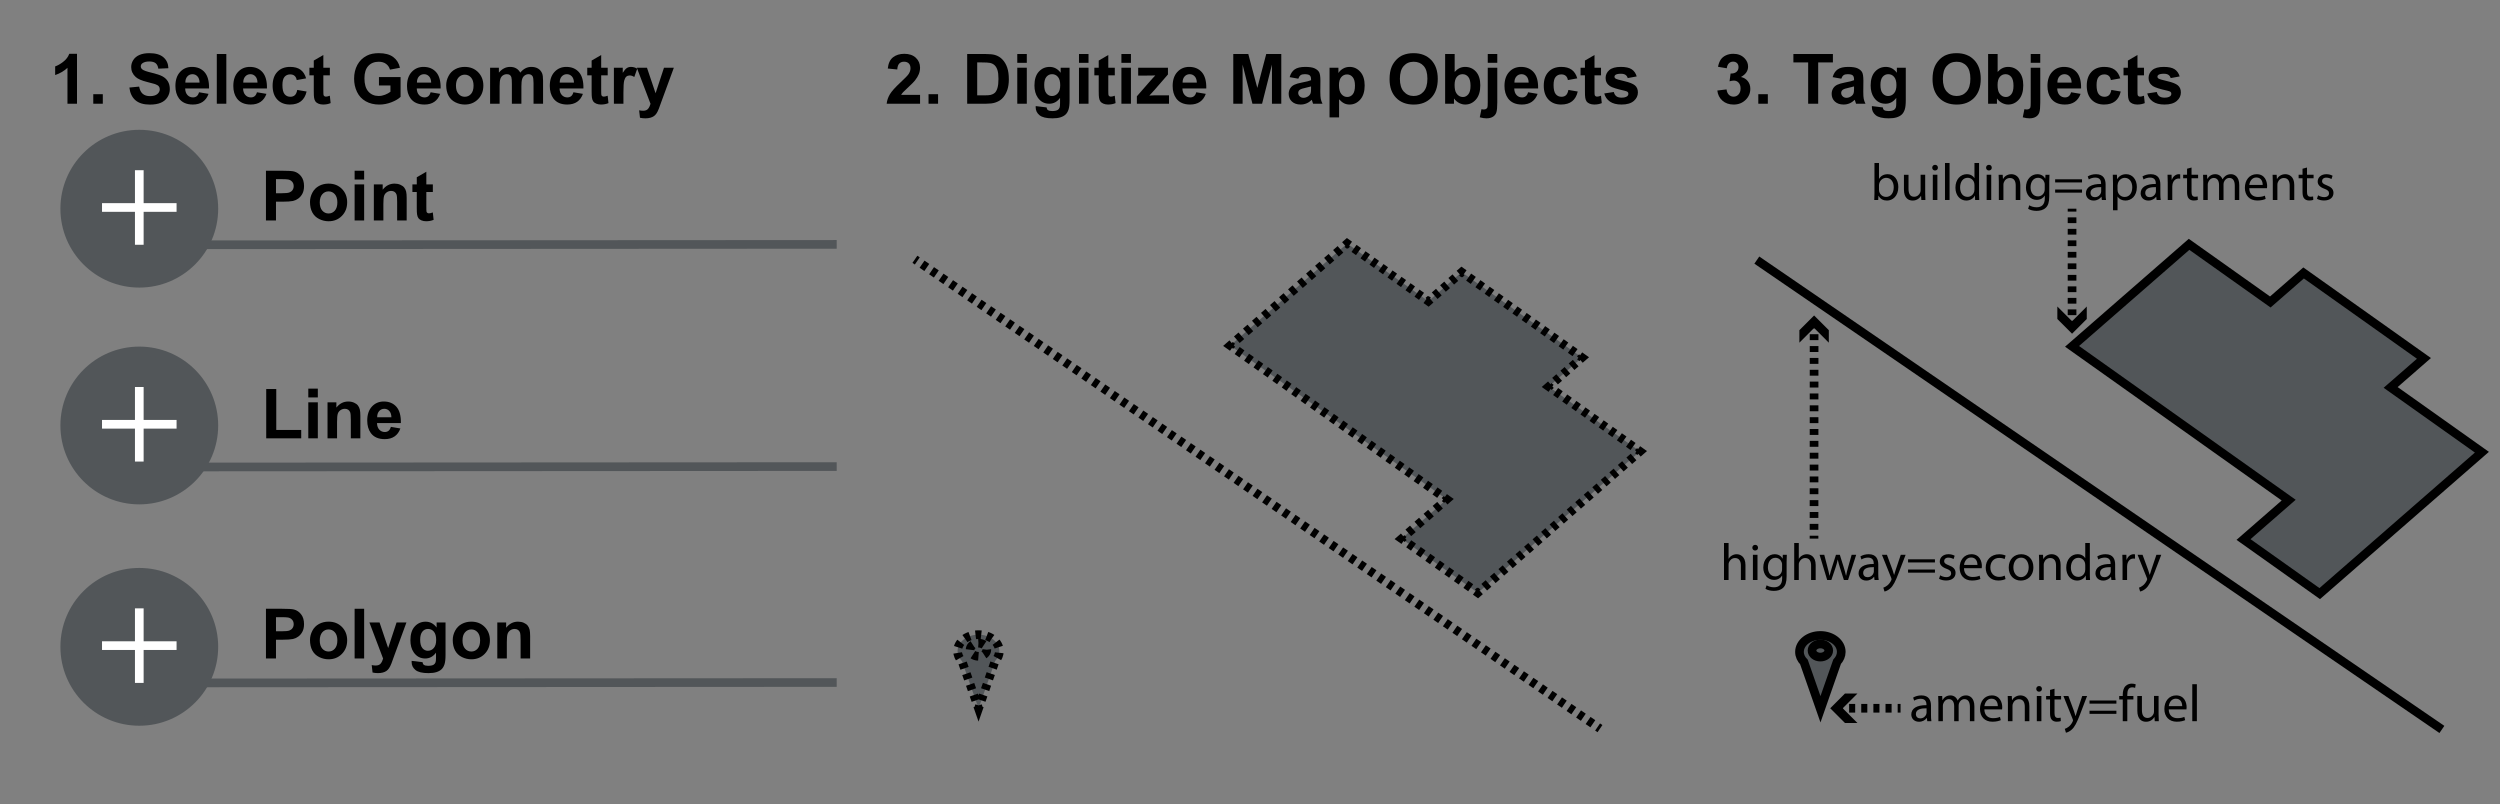 <?xml version="1.0" encoding="utf-8"?>
<!-- Generator: Adobe Illustrator 16.0.0, SVG Export Plug-In . SVG Version: 6.00 Build 0)  -->
<!DOCTYPE svg PUBLIC "-//W3C//DTD SVG 1.1//EN" "http://www.w3.org/Graphics/SVG/1.1/DTD/svg11.dtd">
<svg version="1.1" id="Layer_1" xmlns="http://www.w3.org/2000/svg" xmlns:xlink="http://www.w3.org/1999/xlink" x="0px" y="0px"
	 width="864px" height="278px" viewBox="0 0 864 278" enable-background="new 0 0 864 278" xml:space="preserve">
<rect x="0" y="0" width="864" height="278" fill="#808080" stroke="none"/>
<g>
	<path d="M26.61,35.847h-3.293v-12.41c-1.203,1.125-2.621,1.957-4.254,2.496v-2.988c0.859-0.281,1.793-0.814,2.801-1.6
		c1.008-0.786,1.699-1.701,2.074-2.748h2.672V35.847z"/>
	<path d="M32.235,35.847v-3.293h3.293v3.293H32.235z"/>
	<path d="M44.716,30.257l3.375-0.328c0.203,1.133,0.615,1.965,1.236,2.496c0.621,0.531,1.459,0.797,2.514,0.797
		c1.117,0,1.959-0.236,2.525-0.709c0.566-0.473,0.85-1.025,0.85-1.658c0-0.406-0.119-0.752-0.357-1.037
		c-0.238-0.285-0.654-0.533-1.248-0.744c-0.406-0.141-1.332-0.391-2.777-0.75c-1.859-0.461-3.164-1.027-3.914-1.699
		c-1.055-0.945-1.582-2.098-1.582-3.457c0-0.875,0.248-1.693,0.744-2.455c0.496-0.762,1.211-1.342,2.145-1.74
		s2.061-0.598,3.381-0.598c2.156,0,3.779,0.473,4.869,1.418s1.662,2.207,1.717,3.785l-3.469,0.152
		c-0.148-0.883-0.467-1.518-0.955-1.904c-0.488-0.386-1.221-0.58-2.197-0.58c-1.008,0-1.797,0.207-2.367,0.621
		c-0.367,0.266-0.551,0.621-0.551,1.066c0,0.406,0.172,0.754,0.516,1.043c0.438,0.367,1.5,0.75,3.188,1.148s2.936,0.811,3.744,1.236
		c0.808,0.425,1.441,1.008,1.898,1.746s0.686,1.65,0.686,2.736c0,0.984-0.273,1.906-0.82,2.766c-0.547,0.86-1.32,1.498-2.32,1.916
		s-2.246,0.627-3.738,0.627c-2.172,0-3.84-0.502-5.004-1.506C45.641,33.641,44.942,32.179,44.716,30.257z"/>
	<path d="M68.786,31.886l3.281,0.551c-0.422,1.203-1.088,2.119-1.998,2.748c-0.91,0.629-2.049,0.943-3.416,0.943
		c-2.164,0-3.766-0.707-4.805-2.121c-0.82-1.133-1.23-2.563-1.23-4.289c0-2.063,0.539-3.678,1.617-4.846
		c1.078-1.168,2.441-1.752,4.09-1.752c1.852,0,3.313,0.611,4.383,1.834c1.07,1.223,1.582,3.096,1.535,5.619h-8.25
		c0.023,0.977,0.289,1.736,0.797,2.279s1.141,0.814,1.898,0.814c0.516,0,0.949-0.141,1.301-0.422
		C68.341,32.963,68.606,32.511,68.786,31.886z M68.974,28.558c-0.023-0.953-0.27-1.678-0.738-2.174
		c-0.468-0.496-1.039-0.744-1.711-0.744c-0.719,0-1.313,0.262-1.781,0.785c-0.468,0.523-0.699,1.234-0.691,2.133H68.974z"/>
	<path d="M74.927,35.847v-17.18h3.293v17.18H74.927z"/>
	<path d="M88.802,31.886l3.281,0.551c-0.422,1.203-1.088,2.119-1.998,2.748s-2.049,0.943-3.416,0.943
		c-2.164,0-3.766-0.707-4.805-2.121c-0.82-1.133-1.23-2.563-1.23-4.289c0-2.063,0.539-3.678,1.617-4.846s2.441-1.752,4.09-1.752
		c1.852,0,3.313,0.611,4.383,1.834c1.07,1.223,1.582,3.096,1.535,5.619h-8.25c0.023,0.977,0.289,1.736,0.797,2.279
		c0.508,0.543,1.141,0.814,1.898,0.814c0.516,0,0.949-0.141,1.301-0.422C88.357,32.963,88.622,32.511,88.802,31.886z M88.989,28.558
		c-0.023-0.953-0.27-1.678-0.738-2.174c-0.468-0.496-1.039-0.744-1.711-0.744c-0.719,0-1.313,0.262-1.781,0.785
		c-0.468,0.523-0.699,1.234-0.691,2.133H88.989z"/>
	<path d="M105.794,27.081l-3.246,0.586c-0.109-0.648-0.357-1.137-0.744-1.465c-0.387-0.328-0.889-0.492-1.506-0.492
		c-0.82,0-1.475,0.283-1.963,0.85c-0.488,0.567-0.732,1.514-0.732,2.842c0,1.477,0.248,2.52,0.744,3.129
		c0.496,0.609,1.162,0.914,1.998,0.914c0.625,0,1.137-0.178,1.535-0.533s0.68-0.967,0.844-1.834l3.234,0.551
		c-0.336,1.484-0.98,2.605-1.934,3.363c-0.954,0.758-2.23,1.137-3.832,1.137c-1.82,0-3.271-0.574-4.354-1.723
		c-1.083-1.149-1.623-2.738-1.623-4.771c0-2.055,0.543-3.654,1.629-4.799c1.086-1.145,2.555-1.717,4.406-1.717
		c1.516,0,2.721,0.326,3.615,0.979C104.759,24.752,105.403,25.745,105.794,27.081z"/>
	<path d="M113.997,23.401v2.625h-2.25v5.016c0,1.016,0.021,1.607,0.064,1.775s0.141,0.307,0.293,0.416s0.338,0.164,0.557,0.164
		c0.305,0,0.746-0.105,1.324-0.316l0.281,2.555c-0.766,0.328-1.633,0.492-2.602,0.492c-0.594,0-1.129-0.1-1.605-0.299
		c-0.476-0.199-0.826-0.457-1.049-0.773c-0.223-0.316-0.377-0.744-0.463-1.283c-0.07-0.383-0.105-1.156-0.105-2.32v-5.426h-1.512
		v-2.625h1.512v-2.473l3.305-1.922v4.395L113.997,23.401L113.997,23.401z"/>
	<path d="M130.966,29.53v-2.896h7.477v6.844c-0.727,0.703-1.779,1.322-3.158,1.857s-2.775,0.803-4.189,0.803
		c-1.797,0-3.363-0.377-4.699-1.131s-2.34-1.832-3.012-3.234c-0.672-1.402-1.008-2.928-1.008-4.576c0-1.789,0.375-3.379,1.125-4.771
		c0.75-1.391,1.848-2.457,3.293-3.199c1.102-0.57,2.473-0.855,4.113-0.855c2.133,0,3.799,0.447,4.998,1.342
		c1.199,0.895,1.971,2.131,2.314,3.709l-3.445,0.645c-0.242-0.844-0.697-1.51-1.365-1.998c-0.668-0.488-1.502-0.732-2.502-0.732
		c-1.516,0-2.721,0.48-3.615,1.441c-0.894,0.961-1.342,2.387-1.342,4.277c0,2.039,0.453,3.568,1.359,4.588
		c0.906,1.02,2.094,1.529,3.563,1.529c0.727,0,1.455-0.143,2.186-0.428s1.357-0.631,1.881-1.037v-2.18L130.966,29.53L130.966,29.53z
		"/>
	<path d="M148.825,31.886l3.281,0.551c-0.422,1.203-1.088,2.119-1.998,2.748c-0.91,0.629-2.049,0.943-3.416,0.943
		c-2.164,0-3.766-0.707-4.805-2.121c-0.82-1.133-1.23-2.563-1.23-4.289c0-2.063,0.539-3.678,1.617-4.846s2.441-1.752,4.09-1.752
		c1.852,0,3.313,0.611,4.383,1.834c1.07,1.223,1.582,3.096,1.535,5.619h-8.25c0.023,0.977,0.289,1.736,0.797,2.279
		c0.508,0.543,1.141,0.814,1.898,0.814c0.516,0,0.949-0.141,1.301-0.422C148.38,32.963,148.646,32.511,148.825,31.886z
		 M149.013,28.558c-0.023-0.953-0.27-1.678-0.738-2.174c-0.468-0.496-1.039-0.744-1.711-0.744c-0.719,0-1.313,0.262-1.781,0.785
		c-0.468,0.523-0.699,1.234-0.691,2.133H149.013z"/>
	<path d="M154.204,29.448c0-1.094,0.27-2.152,0.809-3.176c0.539-1.024,1.303-1.805,2.291-2.344c0.988-0.539,2.092-0.809,3.311-0.809
		c1.883,0,3.426,0.611,4.629,1.834c1.203,1.223,1.805,2.768,1.805,4.635c0,1.883-0.607,3.443-1.822,4.682s-2.744,1.857-4.588,1.857
		c-1.141,0-2.229-0.258-3.264-0.773s-1.822-1.271-2.361-2.268S154.204,30.878,154.204,29.448z M157.579,29.624
		c0,1.234,0.293,2.18,0.879,2.836c0.586,0.656,1.309,0.984,2.168,0.984s1.58-0.328,2.162-0.984c0.582-0.656,0.873-1.609,0.873-2.859
		c0-1.219-0.291-2.156-0.873-2.813c-0.582-0.657-1.303-0.984-2.162-0.984s-1.582,0.328-2.168,0.984
		C157.872,27.444,157.579,28.39,157.579,29.624z"/>
	<path d="M169.38,23.401h3.035V25.1c1.086-1.32,2.379-1.98,3.879-1.98c0.797,0,1.488,0.164,2.074,0.492
		c0.586,0.328,1.066,0.824,1.441,1.488c0.547-0.664,1.137-1.16,1.77-1.488c0.633-0.328,1.309-0.492,2.027-0.492
		c0.914,0,1.688,0.186,2.32,0.557c0.632,0.371,1.105,0.916,1.418,1.635c0.227,0.531,0.34,1.391,0.34,2.578v7.957h-3.293v-7.113
		c0-1.234-0.113-2.031-0.34-2.391c-0.305-0.469-0.773-0.703-1.406-0.703c-0.461,0-0.895,0.141-1.301,0.422
		c-0.406,0.281-0.699,0.693-0.879,1.236c-0.18,0.543-0.27,1.4-0.27,2.572v5.977h-3.293v-6.82c0-1.211-0.059-1.992-0.176-2.344
		c-0.117-0.352-0.299-0.613-0.545-0.785s-0.58-0.258-1.002-0.258c-0.508,0-0.965,0.137-1.371,0.41
		c-0.406,0.273-0.697,0.668-0.873,1.184c-0.176,0.516-0.264,1.371-0.264,2.566v6.047h-3.293V23.401H169.38z"/>
	<path d="M198.173,31.886l3.281,0.551c-0.422,1.203-1.088,2.119-1.998,2.748s-2.049,0.943-3.416,0.943
		c-2.164,0-3.766-0.707-4.805-2.121c-0.82-1.133-1.23-2.563-1.23-4.289c0-2.063,0.539-3.678,1.617-4.846s2.441-1.752,4.09-1.752
		c1.852,0,3.313,0.611,4.383,1.834c1.07,1.223,1.582,3.096,1.535,5.619h-8.25c0.023,0.977,0.289,1.736,0.797,2.279
		c0.508,0.543,1.141,0.814,1.898,0.814c0.516,0,0.949-0.141,1.301-0.422C197.728,32.963,197.993,32.511,198.173,31.886z
		 M198.36,28.558c-0.023-0.953-0.27-1.678-0.738-2.174c-0.468-0.496-1.039-0.744-1.711-0.744c-0.719,0-1.313,0.262-1.781,0.785
		c-0.468,0.523-0.699,1.234-0.691,2.133H198.36z"/>
	<path d="M210.021,23.401v2.625h-2.25v5.016c0,1.016,0.021,1.607,0.064,1.775s0.141,0.307,0.293,0.416s0.338,0.164,0.557,0.164
		c0.305,0,0.746-0.105,1.324-0.316l0.281,2.555c-0.766,0.328-1.633,0.492-2.602,0.492c-0.594,0-1.129-0.1-1.605-0.299
		c-0.476-0.199-0.826-0.457-1.049-0.773c-0.223-0.316-0.377-0.744-0.463-1.283c-0.07-0.383-0.105-1.156-0.105-2.32v-5.426h-1.512
		v-2.625h1.512v-2.473l3.305-1.922v4.395L210.021,23.401L210.021,23.401z"/>
	<path d="M215.458,35.847h-3.293V23.401h3.059v1.77c0.523-0.836,0.994-1.387,1.412-1.652c0.418-0.265,0.893-0.398,1.424-0.398
		c0.75,0,1.473,0.207,2.168,0.621l-1.02,2.871c-0.555-0.359-1.07-0.539-1.547-0.539c-0.461,0-0.852,0.127-1.172,0.381
		c-0.32,0.254-0.572,0.713-0.756,1.377s-0.275,2.055-0.275,4.172V35.847L215.458,35.847z"/>
	<path d="M220.087,23.401h3.504l2.977,8.836l2.906-8.836h3.41l-4.395,11.977l-0.785,2.168c-0.289,0.727-0.564,1.281-0.826,1.664
		c-0.262,0.383-0.563,0.693-0.902,0.932c-0.339,0.239-0.758,0.424-1.254,0.557c-0.496,0.133-1.057,0.199-1.682,0.199
		c-0.633,0-1.254-0.066-1.863-0.199l-0.293-2.578c0.516,0.102,0.98,0.152,1.395,0.152c0.766,0,1.332-0.225,1.699-0.674
		c0.367-0.449,0.648-1.021,0.844-1.717L220.087,23.401z"/>
</g>
<g>
	<circle fill="#525659" stroke="#525659" stroke-width="3" stroke-miterlimit="10" cx="48.14" cy="72.125" r="25.765"/>
	<line fill="none" stroke="#FFFFFF" stroke-width="3" stroke-miterlimit="10" x1="48.14" y1="58.825" x2="48.14" y2="84.592"/>
	<line fill="none" stroke="#FFFFFF" stroke-width="3" stroke-miterlimit="10" x1="35.258" y1="71.708" x2="61.023" y2="71.708"/>
</g>
<line fill="none" stroke="#525659" stroke-width="3" stroke-miterlimit="10" x1="66.432" y1="84.592" x2="289.165" y2="84.455"/>
<g>
	<circle fill="#525659" stroke="#525659" stroke-width="3" stroke-miterlimit="10" cx="48.14" cy="147.047" r="25.765"/>
	<line fill="none" stroke="#FFFFFF" stroke-width="3" stroke-miterlimit="10" x1="48.14" y1="133.747" x2="48.14" y2="159.514"/>
	<line fill="none" stroke="#FFFFFF" stroke-width="3" stroke-miterlimit="10" x1="35.258" y1="146.63" x2="61.023" y2="146.63"/>
</g>
<g>
	<circle fill="#525659" stroke="#525659" stroke-width="3" stroke-miterlimit="10" cx="48.14" cy="223.547" r="25.765"/>
	<line fill="none" stroke="#FFFFFF" stroke-width="3" stroke-miterlimit="10" x1="48.14" y1="210.247" x2="48.14" y2="236.014"/>
	<line fill="none" stroke="#FFFFFF" stroke-width="3" stroke-miterlimit="10" x1="35.258" y1="223.13" x2="61.023" y2="223.13"/>
</g>
<line fill="none" stroke="#525659" stroke-width="3" stroke-miterlimit="10" x1="66.432" y1="236.014" x2="289.165" y2="235.877"/>
<g>
	<path d="M317.974,32.788v3.059h-11.543c0.125-1.156,0.5-2.252,1.125-3.287c0.625-1.035,1.859-2.408,3.703-4.119
		c1.484-1.383,2.396-2.32,2.73-2.813c0.453-0.68,0.68-1.352,0.68-2.016c0-0.734-0.197-1.299-0.592-1.693
		c-0.396-0.394-0.939-0.592-1.635-0.592c-0.688,0-1.234,0.207-1.644,0.621c-0.407,0.414-0.641,1.102-0.703,2.063l-3.278-0.328
		c0.192-1.813,0.809-3.113,1.84-3.902c1.028-0.789,2.317-1.184,3.867-1.184c1.692,0,3.024,0.457,3.993,1.371
		c0.972,0.914,1.453,2.051,1.453,3.41c0,0.773-0.139,1.51-0.416,2.209c-0.274,0.699-0.717,1.432-1.315,2.197
		c-0.398,0.508-1.117,1.238-2.156,2.191c-1.039,0.953-1.697,1.586-1.975,1.898c-0.278,0.312-0.503,0.617-0.677,0.914L317.974,32.788
		L317.974,32.788z"/>
	<path d="M320.903,35.847v-3.293h3.293v3.293H320.903z"/>
	<path d="M334.251,18.667h6.34c1.433,0,2.521,0.109,3.271,0.328c1.008,0.297,1.871,0.824,2.59,1.582
		c0.719,0.758,1.266,1.686,1.641,2.783c0.375,1.097,0.563,2.451,0.563,4.061c0,1.414-0.179,2.633-0.527,3.656
		c-0.43,1.25-1.043,2.262-1.84,3.035c-0.604,0.586-1.414,1.043-2.438,1.371c-0.766,0.242-1.789,0.363-3.067,0.363h-6.527V18.667
		H334.251z M337.72,21.573v11.379h2.59c0.972,0,1.668-0.055,2.101-0.164c0.563-0.141,1.028-0.379,1.397-0.715
		c0.371-0.336,0.677-0.889,0.908-1.658c0.234-0.769,0.354-1.818,0.354-3.146s-0.117-2.348-0.354-3.059
		c-0.232-0.711-0.563-1.266-0.981-1.664c-0.424-0.398-0.957-0.668-1.605-0.809c-0.484-0.109-1.434-0.164-2.848-0.164H337.72z"/>
	<path d="M351.571,21.714v-3.047h3.293v3.047H351.571z M351.571,35.847V23.401h3.293v12.445L351.571,35.847L351.571,35.847z"/>
	<path d="M357.935,36.667l3.765,0.457c0.063,0.438,0.207,0.738,0.434,0.902c0.313,0.234,0.805,0.352,1.479,0.352
		c0.856,0,1.504-0.129,1.934-0.387c0.289-0.172,0.508-0.449,0.656-0.832c0.102-0.273,0.149-0.777,0.149-1.512v-1.816
		c-0.981,1.344-2.227,2.016-3.727,2.016c-1.672,0-2.996-0.707-3.973-2.121c-0.769-1.117-1.148-2.508-1.148-4.172
		c0-2.086,0.502-3.68,1.506-4.781s2.252-1.652,3.744-1.652c1.539,0,2.809,0.676,3.809,2.027v-1.746h3.082V34.57
		c0,1.469-0.119,2.566-0.36,3.293c-0.242,0.727-0.582,1.297-1.021,1.711c-0.438,0.414-1.021,0.738-1.752,0.973
		c-0.729,0.235-1.652,0.352-2.771,0.352c-2.109,0-3.605-0.361-4.488-1.084s-1.324-1.639-1.324-2.748
		C357.923,36.956,357.927,36.823,357.935,36.667z M360.876,29.366c0,1.32,0.256,2.287,0.768,2.9c0.515,0.613,1.146,0.92,1.896,0.92
		c0.805,0,1.484-0.314,2.039-0.943s0.832-1.561,0.832-2.795c0-1.289-0.269-2.246-0.797-2.871c-0.531-0.625-1.203-0.938-2.019-0.938
		c-0.789,0-1.438,0.307-1.95,0.92C361.132,27.172,360.876,28.108,360.876,29.366z"/>
	<path d="M372.899,21.714v-3.047h3.293v3.047H372.899z M372.899,35.847V23.401h3.293v12.445L372.899,35.847L372.899,35.847z"/>
	<path d="M385.274,23.401v2.625h-2.25v5.016c0,1.016,0.021,1.607,0.063,1.775s0.141,0.307,0.293,0.416s0.338,0.164,0.557,0.164
		c0.308,0,0.746-0.105,1.324-0.316l0.281,2.555c-0.766,0.328-1.633,0.492-2.602,0.492c-0.597,0-1.131-0.1-1.605-0.299
		c-0.476-0.199-0.826-0.457-1.049-0.773c-0.225-0.316-0.377-0.744-0.463-1.283c-0.07-0.383-0.105-1.156-0.105-2.32v-5.426h-1.512
		v-2.625h1.512v-2.473l3.308-1.922v4.395L385.274,23.401L385.274,23.401z"/>
	<path d="M387.56,21.714v-3.047h3.293v3.047H387.56z M387.56,35.847V23.401h3.293v12.445L387.56,35.847L387.56,35.847z"/>
	<path d="M392.903,35.847V33.28l4.664-5.355c0.766-0.875,1.332-1.496,1.696-1.863c-0.383,0.023-0.887,0.039-1.512,0.047
		l-4.395,0.023v-2.73h10.289v2.332l-4.761,5.484l-1.676,1.816c0.914-0.055,1.48-0.082,1.699-0.082h5.098v2.895H392.903z"/>
	<path d="M413.435,31.886l3.281,0.551c-0.422,1.203-1.088,2.119-1.998,2.748s-2.049,0.943-3.416,0.943
		c-2.164,0-3.766-0.707-4.805-2.121c-0.82-1.133-1.23-2.563-1.23-4.289c0-2.063,0.539-3.678,1.617-4.846s2.441-1.752,4.09-1.752
		c1.854,0,3.313,0.611,4.386,1.834c1.067,1.223,1.582,3.096,1.532,5.619h-8.25c0.023,0.977,0.289,1.736,0.8,2.279
		c0.508,0.543,1.141,0.814,1.896,0.814c0.519,0,0.949-0.141,1.301-0.422C412.99,32.963,413.255,32.511,413.435,31.886z
		 M413.622,28.558c-0.023-0.953-0.271-1.678-0.738-2.174c-0.468-0.496-1.039-0.744-1.711-0.744c-0.719,0-1.313,0.262-1.781,0.785
		c-0.468,0.523-0.696,1.234-0.688,2.133H413.622z"/>
	<path d="M426.22,35.847v-17.18h5.191l3.117,11.719l3.082-11.719h5.203v17.18h-3.226V22.323l-3.41,13.523h-3.34l-3.396-13.523
		v13.523L426.22,35.847L426.22,35.847z"/>
	<path d="M448.696,27.198l-2.988-0.539c0.336-1.203,0.914-2.094,1.734-2.672c0.817-0.578,2.039-0.867,3.653-0.867
		c1.472,0,2.563,0.174,3.281,0.521c0.718,0.347,1.227,0.789,1.521,1.324c0.293,0.535,0.438,1.518,0.438,2.947l-0.035,3.844
		c0,1.094,0.054,1.9,0.158,2.42c0.104,0.52,0.303,1.076,0.592,1.67h-3.258c-0.086-0.219-0.191-0.543-0.316-0.973
		c-0.055-0.195-0.094-0.324-0.114-0.387c-0.563,0.547-1.164,0.957-1.808,1.23c-0.641,0.273-1.321,0.41-2.051,0.41
		c-1.281,0-2.291-0.348-3.029-1.043c-0.735-0.695-1.104-1.574-1.104-2.637c0-0.703,0.168-1.33,0.504-1.881
		c0.336-0.551,0.807-0.973,1.412-1.266c0.604-0.293,1.479-0.549,2.619-0.768c1.539-0.289,2.604-0.559,3.196-0.809v-0.328
		c0-0.633-0.153-1.084-0.469-1.354c-0.313-0.27-0.899-0.404-1.77-0.404c-0.586,0-1.043,0.115-1.371,0.346
		S448.899,26.62,448.696,27.198z M453.103,29.87c-0.422,0.141-1.09,0.309-2.004,0.504s-1.512,0.387-1.793,0.574
		c-0.43,0.305-0.645,0.691-0.645,1.16c0,0.461,0.172,0.859,0.516,1.195c0.347,0.336,0.781,0.504,1.313,0.504
		c0.594,0,1.16-0.195,1.699-0.586c0.396-0.297,0.657-0.66,0.782-1.09c0.086-0.281,0.129-0.816,0.129-1.605L453.103,29.87
		L453.103,29.87z"/>
	<path d="M459.489,23.401h3.067v1.828c0.398-0.625,0.938-1.133,1.617-1.523c0.682-0.39,1.437-0.586,2.265-0.586
		c1.442,0,2.672,0.566,3.679,1.699c1.008,1.133,1.512,2.711,1.512,4.734c0,2.078-0.508,3.693-1.521,4.846
		c-1.018,1.152-2.246,1.729-3.691,1.729c-0.688,0-1.313-0.137-1.869-0.41c-0.558-0.273-1.146-0.742-1.764-1.406v6.27h-3.293
		L459.489,23.401L459.489,23.401z M462.747,29.413c0,1.398,0.277,2.432,0.832,3.1c0.555,0.668,1.229,1.002,2.027,1.002
		c0.766,0,1.399-0.307,1.907-0.92c0.511-0.613,0.765-1.619,0.765-3.018c0-1.305-0.265-2.273-0.785-2.906
		c-0.523-0.633-1.172-0.949-1.945-0.949c-0.805,0-1.473,0.311-2.004,0.932C463.013,27.275,462.747,28.194,462.747,29.413z"/>
	<path d="M480.231,27.362c0-1.75,0.262-3.219,0.782-4.406c0.394-0.875,0.927-1.66,1.603-2.355s1.416-1.211,2.221-1.547
		c1.07-0.453,2.305-0.68,3.703-0.68c2.531,0,4.557,0.785,6.076,2.355c1.519,1.57,2.276,3.754,2.276,6.551
		c0,2.771-0.754,4.943-2.262,6.51s-3.521,2.35-6.047,2.35c-2.555,0-4.586-0.779-6.094-2.338
		C480.984,32.243,480.231,30.097,480.231,27.362z M483.805,27.245c0,1.945,0.449,3.42,1.351,4.424
		c0.896,1.004,2.039,1.506,3.422,1.506s2.518-0.498,3.401-1.494c0.889-0.996,1.33-2.49,1.33-4.482c0-1.969-0.432-3.438-1.295-4.406
		c-0.86-0.968-2.01-1.453-3.438-1.453c-1.43,0-2.582,0.49-3.457,1.471S483.805,25.269,483.805,27.245z"/>
	<path d="M499.438,35.847v-17.18h3.296v6.188c1.016-1.156,2.219-1.734,3.606-1.734c1.519,0,2.771,0.549,3.762,1.646
		c0.992,1.097,1.488,2.674,1.488,4.729c0,2.125-0.506,3.762-1.518,4.91c-1.015,1.148-2.24,1.723-3.688,1.723
		c-0.711,0-1.412-0.178-2.104-0.533c-0.692-0.355-1.287-0.881-1.787-1.576v1.828L499.438,35.847L499.438,35.847z M502.708,29.354
		c0,1.289,0.203,2.242,0.609,2.859c0.567,0.875,1.325,1.313,2.271,1.313c0.729,0,1.346-0.311,1.857-0.932
		c0.511-0.621,0.768-1.6,0.768-2.936c0-1.422-0.258-2.447-0.771-3.076c-0.518-0.629-1.179-0.943-1.98-0.943
		c-0.789,0-1.445,0.307-1.969,0.92C502.969,27.172,502.708,28.104,502.708,29.354z"/>
	<path d="M517.461,23.401V35.46c0,1.586-0.104,2.705-0.311,3.357s-0.605,1.162-1.195,1.529c-0.59,0.367-1.342,0.551-2.256,0.551
		c-0.328,0-0.685-0.029-1.063-0.088s-0.786-0.146-1.225-0.264l0.574-2.813c0.153,0.031,0.303,0.057,0.438,0.076
		c0.138,0.019,0.267,0.029,0.381,0.029c0.336,0,0.611-0.072,0.826-0.217s0.357-0.318,0.428-0.521
		c0.071-0.203,0.105-0.813,0.105-1.828v-11.87H517.461z M514.168,21.714v-3.047h3.293v3.047H514.168z"/>
	<path d="M528.114,31.886l3.28,0.551c-0.424,1.203-1.09,2.119-1.997,2.748c-0.91,0.629-2.052,0.943-3.416,0.943
		c-2.164,0-3.769-0.707-4.808-2.121c-0.817-1.133-1.229-2.563-1.229-4.289c0-2.063,0.539-3.678,1.615-4.846
		c1.077-1.168,2.44-1.752,4.092-1.752c1.852,0,3.313,0.611,4.383,1.834c1.07,1.223,1.582,3.096,1.535,5.619h-8.25
		c0.021,0.977,0.289,1.736,0.797,2.279s1.141,0.814,1.896,0.814c0.519,0,0.949-0.141,1.304-0.422
		C527.669,32.963,527.934,32.511,528.114,31.886z M528.301,28.558c-0.021-0.953-0.27-1.678-0.735-2.174
		c-0.471-0.496-1.039-0.744-1.714-0.744c-0.719,0-1.313,0.262-1.778,0.785c-0.47,0.523-0.699,1.234-0.691,2.133H528.301z"/>
	<path d="M545.106,27.081l-3.246,0.586c-0.109-0.648-0.357-1.137-0.744-1.465c-0.388-0.328-0.892-0.492-1.506-0.492
		c-0.82,0-1.478,0.283-1.963,0.85c-0.488,0.567-0.732,1.514-0.732,2.842c0,1.477,0.248,2.52,0.744,3.129
		c0.496,0.609,1.162,0.914,1.998,0.914c0.625,0,1.137-0.178,1.535-0.533c0.396-0.355,0.68-0.967,0.844-1.834l3.231,0.551
		c-0.336,1.484-0.979,2.605-1.934,3.363c-0.954,0.758-2.229,1.137-3.832,1.137c-1.82,0-3.271-0.574-4.354-1.723
		c-1.083-1.149-1.623-2.738-1.623-4.771c0-2.055,0.543-3.654,1.629-4.799s2.555-1.717,4.404-1.717c1.518,0,2.723,0.326,3.614,0.979
		C544.071,24.752,544.715,25.745,545.106,27.081z"/>
	<path d="M553.309,23.401v2.625h-2.25v5.016c0,1.016,0.021,1.607,0.064,1.775s0.141,0.307,0.293,0.416s0.338,0.164,0.557,0.164
		c0.308,0,0.746-0.105,1.324-0.316l0.281,2.555c-0.766,0.328-1.633,0.492-2.602,0.492c-0.597,0-1.132-0.1-1.605-0.299
		c-0.476-0.199-0.826-0.457-1.049-0.773c-0.226-0.316-0.377-0.744-0.463-1.283c-0.07-0.383-0.105-1.156-0.105-2.32v-5.426h-1.512
		v-2.625h1.512v-2.473l3.305-1.922v4.395L553.309,23.401L553.309,23.401z"/>
	<path d="M554.434,32.296l3.308-0.504c0.141,0.641,0.426,1.127,0.854,1.459c0.432,0.332,1.031,0.498,1.808,0.498
		c0.852,0,1.489-0.156,1.922-0.469c0.289-0.219,0.434-0.512,0.434-0.879c0-0.25-0.078-0.457-0.231-0.621
		c-0.164-0.156-0.531-0.301-1.104-0.434c-2.656-0.586-4.34-1.121-5.051-1.605c-0.984-0.672-1.479-1.605-1.479-2.801
		c0-1.078,0.429-1.984,1.277-2.719c0.853-0.735,2.172-1.102,3.961-1.102c1.703,0,2.969,0.277,3.797,0.832
		c0.828,0.555,1.398,1.375,1.711,2.461l-3.104,0.574c-0.133-0.484-0.386-0.855-0.756-1.113c-0.371-0.258-0.9-0.387-1.589-0.387
		c-0.866,0-1.487,0.121-1.862,0.363c-0.25,0.172-0.375,0.395-0.375,0.668c0,0.234,0.106,0.434,0.328,0.598
		c0.297,0.219,1.319,0.527,3.075,0.926c1.755,0.399,2.979,0.887,3.675,1.465c0.688,0.586,1.028,1.402,1.028,2.449
		c0,1.141-0.477,2.121-1.43,2.941s-2.363,1.23-4.229,1.23c-1.695,0-3.037-0.344-4.025-1.031S554.739,33.476,554.434,32.296z"/>
</g>
<g>
	<path d="M593.504,31.288l3.188-0.387c0.102,0.813,0.375,1.434,0.817,1.863c0.445,0.429,0.984,0.645,1.617,0.645
		c0.68,0,1.252-0.258,1.717-0.773c0.465-0.515,0.697-1.211,0.697-2.086c0-0.828-0.223-1.484-0.668-1.969s-0.988-0.727-1.629-0.727
		c-0.422,0-0.926,0.082-1.514,0.246l0.362-2.684c0.894,0.023,1.57-0.17,2.039-0.58s0.703-0.955,0.703-1.635
		c0-0.578-0.172-1.039-0.516-1.383c-0.347-0.344-0.804-0.516-1.371-0.516c-0.563,0-1.043,0.195-1.441,0.586
		c-0.396,0.391-0.641,0.961-0.727,1.711l-3.035-0.516c0.211-1.039,0.529-1.869,0.955-2.49c0.426-0.621,1.02-1.109,1.781-1.465
		c0.761-0.356,1.612-0.533,2.561-0.533c1.617,0,2.914,0.516,3.892,1.547c0.807,0.844,1.206,1.797,1.206,2.859
		c0,1.508-0.821,2.711-2.473,3.609c0.984,0.211,1.771,0.684,2.361,1.418c0.59,0.734,0.885,1.621,0.885,2.66
		c0,1.508-0.551,2.793-1.652,3.855c-1.101,1.062-2.473,1.594-4.11,1.594c-1.558,0-2.847-0.447-3.867-1.342
		C594.262,33.9,593.668,32.733,593.504,31.288z"/>
	<path d="M607.672,35.847v-3.293h3.293v3.293H607.672z"/>
	<path d="M624.899,35.847V21.573h-5.101v-2.906h13.652v2.906h-5.086v14.273L624.899,35.847L624.899,35.847z"/>
	<path d="M636.348,27.198l-2.985-0.539c0.336-1.203,0.914-2.094,1.731-2.672c0.82-0.578,2.039-0.867,3.656-0.867
		c1.469,0,2.563,0.174,3.281,0.521c0.718,0.347,1.225,0.789,1.518,1.324c0.293,0.535,0.439,1.518,0.439,2.947l-0.035,3.844
		c0,1.094,0.053,1.9,0.158,2.42c0.104,0.52,0.303,1.076,0.592,1.67h-3.258c-0.086-0.219-0.191-0.543-0.316-0.973
		c-0.055-0.195-0.094-0.324-0.117-0.387c-0.563,0.547-1.164,0.957-1.805,1.23c-0.641,0.273-1.324,0.41-2.051,0.41
		c-1.281,0-2.291-0.348-3.029-1.043s-1.104-1.574-1.104-2.637c0-0.703,0.168-1.33,0.504-1.881c0.336-0.551,0.807-0.973,1.412-1.266
		c0.604-0.293,1.479-0.549,2.616-0.768c1.539-0.289,2.605-0.559,3.199-0.809v-0.328c0-0.633-0.156-1.084-0.469-1.354
		c-0.313-0.27-0.902-0.404-1.771-0.404c-0.587,0-1.044,0.115-1.369,0.346C636.816,26.213,636.551,26.62,636.348,27.198z
		 M640.754,29.87c-0.422,0.141-1.09,0.309-2.004,0.504s-1.512,0.387-1.793,0.574c-0.43,0.305-0.646,0.691-0.646,1.16
		c0,0.461,0.175,0.859,0.519,1.195c0.344,0.336,0.781,0.504,1.313,0.504c0.597,0,1.16-0.195,1.699-0.586
		c0.398-0.297,0.66-0.66,0.785-1.09c0.086-0.281,0.129-0.816,0.129-1.605L640.754,29.87L640.754,29.87z"/>
	<path d="M646.93,36.667l3.765,0.457c0.063,0.438,0.207,0.738,0.434,0.902c0.313,0.234,0.805,0.352,1.479,0.352
		c0.856,0,1.504-0.129,1.934-0.387c0.289-0.172,0.508-0.449,0.656-0.832c0.102-0.273,0.149-0.777,0.149-1.512v-1.816
		c-0.981,1.344-2.227,2.016-3.727,2.016c-1.672,0-2.996-0.707-3.974-2.121c-0.768-1.117-1.147-2.508-1.147-4.172
		c0-2.086,0.502-3.68,1.506-4.781s2.252-1.652,3.744-1.652c1.539,0,2.81,0.676,3.81,2.027v-1.746h3.081V34.57
		c0,1.469-0.119,2.566-0.36,3.293c-0.242,0.727-0.582,1.297-1.021,1.711c-0.438,0.414-1.021,0.738-1.752,0.973
		c-0.729,0.235-1.654,0.352-2.771,0.352c-2.109,0-3.605-0.361-4.488-1.084s-1.324-1.639-1.324-2.748
		C646.918,36.956,646.922,36.823,646.93,36.667z M649.872,29.366c0,1.32,0.256,2.287,0.768,2.9c0.515,0.613,1.146,0.92,1.896,0.92
		c0.805,0,1.481-0.314,2.039-0.943c0.555-0.629,0.832-1.561,0.832-2.795c0-1.289-0.269-2.246-0.797-2.871
		c-0.531-0.625-1.203-0.938-2.019-0.938c-0.789,0-1.438,0.307-1.951,0.92C650.128,27.172,649.872,28.108,649.872,29.366z"/>
	<path d="M667.883,27.362c0-1.75,0.262-3.219,0.785-4.406c0.391-0.875,0.924-1.66,1.6-2.355c0.679-0.695,1.416-1.211,2.224-1.547
		c1.067-0.453,2.305-0.68,3.703-0.68c2.528,0,4.557,0.785,6.073,2.355c1.521,1.57,2.279,3.754,2.279,6.551
		c0,2.771-0.754,4.943-2.262,6.51s-3.523,2.35-6.047,2.35c-2.558,0-4.586-0.779-6.097-2.338
		C668.636,32.243,667.883,30.097,667.883,27.362z M671.458,27.245c0,1.945,0.449,3.42,1.348,4.424
		c0.899,1.004,2.039,1.506,3.423,1.506c1.385,0,2.52-0.498,3.403-1.494c0.886-0.996,1.33-2.49,1.33-4.482
		c0-1.969-0.432-3.438-1.295-4.406s-2.01-1.453-3.438-1.453c-1.432,0-2.582,0.49-3.457,1.471S671.458,25.269,671.458,27.245z"/>
	<path d="M687.09,35.847v-17.18h3.293v6.188c1.019-1.156,2.219-1.734,3.609-1.734c1.516,0,2.77,0.549,3.762,1.646
		s1.488,2.674,1.488,4.729c0,2.125-0.506,3.762-1.521,4.91c-1.012,1.148-2.237,1.723-3.686,1.723c-0.711,0-1.412-0.178-2.104-0.533
		c-0.691-0.355-1.285-0.881-1.785-1.576v1.828L687.09,35.847L687.09,35.847z M690.36,29.354c0,1.289,0.202,2.242,0.606,2.859
		c0.57,0.875,1.328,1.313,2.273,1.313c0.727,0,1.346-0.311,1.854-0.932c0.514-0.621,0.771-1.6,0.771-2.936
		c0-1.422-0.258-2.447-0.773-3.076c-0.515-0.629-1.176-0.943-1.979-0.943c-0.789,0-1.445,0.307-1.972,0.92
		C690.621,27.172,690.36,28.104,690.36,29.354z"/>
	<path d="M705.114,23.401V35.46c0,1.586-0.104,2.705-0.313,3.357s-0.604,1.162-1.192,1.529c-0.593,0.367-1.345,0.551-2.259,0.551
		c-0.325,0-0.682-0.029-1.061-0.088s-0.787-0.146-1.225-0.264l0.571-2.813c0.156,0.031,0.306,0.057,0.439,0.076
		s0.264,0.029,0.381,0.029c0.336,0,0.611-0.072,0.826-0.217s0.354-0.318,0.428-0.521c0.071-0.203,0.105-0.813,0.105-1.828v-11.87
		H705.114z M701.821,21.714v-3.047h3.293v3.047H701.821z"/>
	<path d="M715.766,31.886l3.281,0.551c-0.422,1.203-1.088,2.119-1.998,2.748s-2.049,0.943-3.416,0.943
		c-2.164,0-3.766-0.707-4.805-2.121c-0.82-1.133-1.23-2.563-1.23-4.289c0-2.063,0.539-3.678,1.617-4.846s2.441-1.752,4.09-1.752
		c1.854,0,3.313,0.611,4.386,1.834c1.067,1.223,1.58,3.096,1.532,5.619h-8.25c0.023,0.977,0.289,1.736,0.798,2.279
		c0.51,0.543,1.143,0.814,1.897,0.814c0.516,0,0.949-0.141,1.301-0.422C715.321,32.963,715.586,32.511,715.766,31.886z
		 M715.954,28.558c-0.023-0.953-0.271-1.678-0.738-2.174c-0.468-0.496-1.039-0.744-1.711-0.744c-0.719,0-1.313,0.262-1.781,0.785
		c-0.468,0.523-0.696,1.234-0.688,2.133H715.954z"/>
	<path d="M732.758,27.081l-3.246,0.586c-0.106-0.648-0.354-1.137-0.744-1.465c-0.387-0.328-0.889-0.492-1.506-0.492
		c-0.817,0-1.475,0.283-1.963,0.85s-0.729,1.514-0.729,2.842c0,1.477,0.248,2.52,0.741,3.129c0.496,0.609,1.162,0.914,1.998,0.914
		c0.625,0,1.14-0.178,1.535-0.533c0.398-0.355,0.683-0.967,0.844-1.834l3.234,0.551c-0.336,1.484-0.979,2.605-1.934,3.363
		c-0.954,0.758-2.23,1.137-3.832,1.137c-1.82,0-3.271-0.574-4.354-1.723c-1.083-1.149-1.623-2.738-1.623-4.771
		c0-2.055,0.543-3.654,1.629-4.799c1.087-1.145,2.558-1.717,4.406-1.717c1.519,0,2.722,0.326,3.615,0.979
		C731.723,24.752,732.368,25.745,732.758,27.081z"/>
	<path d="M740.961,23.401v2.625h-2.25v5.016c0,1.016,0.021,1.607,0.064,1.775s0.141,0.307,0.293,0.416
		c0.149,0.109,0.338,0.164,0.557,0.164c0.305,0,0.746-0.105,1.324-0.316l0.281,2.555c-0.769,0.328-1.636,0.492-2.604,0.492
		c-0.594,0-1.129-0.1-1.604-0.299c-0.479-0.199-0.826-0.457-1.052-0.773c-0.223-0.316-0.377-0.744-0.463-1.283
		c-0.067-0.383-0.104-1.156-0.104-2.32v-5.426h-1.514v-2.625h1.514v-2.473l3.305-1.922v4.395L740.961,23.401L740.961,23.401z"/>
	<path d="M742.086,32.296l3.305-0.504c0.144,0.641,0.429,1.127,0.855,1.459s1.031,0.498,1.805,0.498
		c0.854,0,1.492-0.156,1.922-0.469c0.289-0.219,0.437-0.512,0.437-0.879c0-0.25-0.078-0.457-0.234-0.621
		c-0.164-0.156-0.531-0.301-1.102-0.434c-2.656-0.586-4.343-1.121-5.054-1.605c-0.981-0.672-1.477-1.605-1.477-2.801
		c0-1.078,0.426-1.984,1.277-2.719c0.851-0.735,2.172-1.102,3.961-1.102c1.703,0,2.969,0.277,3.797,0.832
		c0.828,0.555,1.396,1.375,1.711,2.461l-3.105,0.574c-0.133-0.484-0.385-0.855-0.756-1.113s-0.897-0.387-1.588-0.387
		c-0.867,0-1.488,0.121-1.863,0.363c-0.25,0.172-0.375,0.395-0.375,0.668c0,0.234,0.109,0.434,0.328,0.598
		c0.297,0.219,1.322,0.527,3.076,0.926s2.979,0.887,3.674,1.465c0.688,0.586,1.031,1.402,1.031,2.449
		c0,1.141-0.477,2.121-1.43,2.941s-2.363,1.23-4.23,1.23c-1.692,0-3.037-0.344-4.022-1.031
		C743.038,34.408,742.391,33.476,742.086,32.296z"/>
</g>
<g>
	<g>
		<path fill="none" stroke="#000000" stroke-miterlimit="10" d="M343.478,71.349"/>
	</g>
</g>
<g>
	<g>
		<g>
			<g>
				
					<line fill="none" stroke="#000000" stroke-width="3" stroke-miterlimit="10" x1="635.954" y1="244.775" x2="636.954" y2="244.775"/>
				
					<line fill="none" stroke="#000000" stroke-width="3" stroke-miterlimit="10" stroke-dasharray="2.098,2.098" x1="639.051" y1="244.775" x2="654.784" y2="244.775"/>
				
					<line fill="none" stroke="#000000" stroke-width="3" stroke-miterlimit="10" x1="655.833" y1="244.775" x2="656.833" y2="244.775"/>
				<g>
					<polygon points="641.929,249.861 636.84,244.775 641.929,239.689 637.611,239.689 632.525,244.775 637.611,249.861 					"/>
				</g>
			</g>
		</g>
		<g>
			<g>
				
					<line fill="none" stroke="#000000" stroke-width="3" stroke-miterlimit="10" x1="626.956" y1="112.455" x2="626.955" y2="113.455"/>
				
					<line fill="none" stroke="#000000" stroke-width="3" stroke-miterlimit="10" stroke-dasharray="2.048,2.048" x1="626.955" y1="115.504" x2="626.929" y2="184.121"/>
				
					<line fill="none" stroke="#000000" stroke-width="3" stroke-miterlimit="10" x1="626.928" y1="185.146" x2="626.928" y2="186.146"/>
				<g>
					<polygon points="621.867,118.429 626.955,113.342 632.039,118.433 632.041,114.114 626.957,109.026 621.869,114.11 					"/>
				</g>
			</g>
		</g>
		<g>
			<g>
				
					<line fill="none" stroke="#000000" stroke-width="3" stroke-miterlimit="10" x1="716.102" y1="111.903" x2="716.102" y2="110.903"/>
				
					<line fill="none" stroke="#000000" stroke-width="3" stroke-miterlimit="10" stroke-dasharray="1.988,1.988" x1="716.102" y1="108.915" x2="716.102" y2="74.119"/>
				
					<line fill="none" stroke="#000000" stroke-width="3" stroke-miterlimit="10" x1="716.102" y1="73.125" x2="716.102" y2="72.125"/>
				<g>
					<polygon points="721.188,105.928 716.102,111.017 711.016,105.928 711.016,110.246 716.102,115.332 721.188,110.246 					"/>
				</g>
			</g>
		</g>
		<g>
			
				<line fill="none" stroke="#000000" stroke-width="3" stroke-miterlimit="10" x1="607.158" y1="89.891" x2="843.917" y2="252.093"/>
			<polygon fill="#525659" stroke="#000000" stroke-width="3" stroke-miterlimit="10" points="857.744,156.282 801.697,205.15 
				775.359,186.454 790.969,172.844 716.102,119.697 756.542,84.441 784.614,104.369 796.123,94.333 837.715,123.858 
				826.205,133.895 			"/>
			<g>
				<path fill="#525659" stroke="#000000" stroke-width="3" stroke-miterlimit="10" d="M621.904,225.293
					c0-3.136,3.23-5.68,7.22-5.68c3.985,0,7.216,2.544,7.216,5.68c0,1.273-0.535,2.449-1.435,3.396l-0.007,0.008l-5.741,16.434
					l-5.712-16.333C622.483,227.831,621.904,226.618,621.904,225.293z"/>
				
					<ellipse fill="#525659" stroke="#000000" stroke-width="3" stroke-miterlimit="10" cx="629.123" cy="224.821" rx="2.887" ry="2.271"/>
			</g>
		</g>
	</g>
	<g>
		<path d="M647.742,69.114c0.036-0.594,0.072-1.477,0.072-2.251V56.33h1.563v5.474h0.036c0.558-0.972,1.566-1.603,2.971-1.603
			c2.161,0,3.691,1.801,3.673,4.447c0,3.115-1.962,4.664-3.904,4.664c-1.263,0-2.271-0.486-2.916-1.639h-0.058l-0.069,1.44
			L647.742,69.114L647.742,69.114z M649.38,65.621c0,0.198,0.036,0.396,0.072,0.576c0.306,1.099,1.224,1.854,2.376,1.854
			c1.657,0,2.646-1.351,2.646-3.349c0-1.747-0.897-3.241-2.593-3.241c-1.08,0-2.089,0.738-2.413,1.944
			c-0.036,0.181-0.09,0.396-0.09,0.648L649.38,65.621L649.38,65.621z"/>
		<path d="M665.348,66.737c0,0.9,0.021,1.692,0.072,2.377h-1.404l-0.09-1.423h-0.036c-0.414,0.703-1.333,1.621-2.881,1.621
			c-1.369,0-3.007-0.757-3.007-3.817v-5.096h1.584v4.825c0,1.657,0.504,2.773,1.944,2.773c1.063,0,1.801-0.738,2.089-1.44
			c0.09-0.234,0.145-0.522,0.145-0.811v-5.348h1.584V66.737L665.348,66.737z"/>
		<path d="M669.739,57.951c0.018,0.54-0.378,0.972-1.009,0.972c-0.561,0-0.954-0.432-0.954-0.972c0-0.559,0.414-0.99,0.987-0.99
			C669.361,56.961,669.739,57.393,669.739,57.951z M667.974,69.114v-8.715h1.584v8.715H667.974z"/>
		<path d="M672.186,56.33h1.584v12.784h-1.584V56.33z"/>
		<path d="M683.96,56.33v10.533c0,0.774,0.019,1.657,0.072,2.251h-1.423l-0.072-1.513h-0.036c-0.485,0.973-1.548,1.711-2.971,1.711
			c-2.106,0-3.729-1.783-3.729-4.43c-0.019-2.898,1.782-4.682,3.907-4.682c1.332,0,2.232,0.631,2.628,1.333h0.036V56.33H683.96z
			 M682.375,63.946c0-0.197-0.018-0.468-0.071-0.666c-0.231-1.008-1.099-1.836-2.287-1.836c-1.639,0-2.607,1.44-2.607,3.366
			c0,1.765,0.864,3.224,2.574,3.224c1.063,0,2.032-0.702,2.32-1.891c0.057-0.216,0.071-0.433,0.071-0.685V63.946z"/>
		<path d="M688.351,57.951c0.021,0.54-0.378,0.972-1.009,0.972c-0.558,0-0.954-0.432-0.954-0.972c0-0.559,0.414-0.99,0.99-0.99
			C687.973,56.961,688.351,57.393,688.351,57.951z M686.586,69.114v-8.715h1.584v8.715H686.586z"/>
		<path d="M690.798,62.759c0-0.9-0.019-1.639-0.072-2.359h1.404l0.091,1.44h0.035c0.433-0.828,1.44-1.639,2.881-1.639
			c1.207,0,3.079,0.721,3.079,3.71v5.203h-1.584v-5.023c0-1.404-0.521-2.575-2.017-2.575c-1.045,0-1.854,0.738-2.125,1.621
			c-0.072,0.198-0.108,0.468-0.108,0.738v5.239h-1.584V62.759L690.798,62.759z"/>
		<path d="M708.296,60.399c-0.036,0.631-0.071,1.333-0.071,2.395v5.06c0,1.999-0.396,3.224-1.24,3.979
			c-0.849,0.792-2.07,1.044-3.169,1.044c-1.046,0-2.196-0.252-2.898-0.72l0.396-1.206c0.575,0.359,1.479,0.684,2.559,0.684
			c1.62,0,2.809-0.846,2.809-3.043V67.62h-0.036c-0.483,0.81-1.422,1.458-2.771,1.458c-2.161,0-3.709-1.836-3.709-4.249
			c0-2.953,1.926-4.628,3.925-4.628c1.513,0,2.341,0.793,2.719,1.513h0.036l0.072-1.314L708.296,60.399L708.296,60.399z
			 M706.659,63.839c0-0.271-0.021-0.504-0.091-0.721c-0.288-0.918-1.063-1.674-2.217-1.674c-1.513,0-2.593,1.278-2.593,3.295
			c0,1.71,0.864,3.133,2.574,3.133c0.973,0,1.854-0.612,2.196-1.621c0.091-0.27,0.127-0.576,0.127-0.846L706.659,63.839
			L706.659,63.839z"/>
		<path d="M710.256,63.047v-1.081h9.29v1.081H710.256z M710.256,66.575v-1.08h9.29v1.08H710.256z"/>
		<path d="M726.403,69.114l-0.126-1.099h-0.057c-0.483,0.685-1.423,1.297-2.665,1.297c-1.765,0-2.664-1.242-2.664-2.503
			c0-2.106,1.872-3.259,5.239-3.241v-0.18c0-0.721-0.195-2.017-1.979-2.017c-0.813,0-1.657,0.252-2.271,0.648l-0.356-1.045
			c0.72-0.468,1.764-0.774,2.859-0.774c2.665,0,3.313,1.819,3.313,3.565v3.259c0,0.757,0.036,1.495,0.144,2.089h-1.438V69.114
			L726.403,69.114z M726.168,64.667c-1.729-0.036-3.689,0.271-3.689,1.963c0,1.026,0.686,1.512,1.493,1.512
			c1.138,0,1.854-0.72,2.106-1.458c0.055-0.162,0.09-0.342,0.09-0.504V64.667L726.168,64.667z"/>
		<path d="M730.253,63.244c0-1.116-0.036-2.017-0.072-2.845h1.423l0.072,1.495h0.035c0.648-1.063,1.675-1.693,3.098-1.693
			c2.106,0,3.69,1.783,3.69,4.43c0,3.133-1.908,4.682-3.961,4.682c-1.152,0-2.16-0.504-2.683-1.368h-0.036v4.735h-1.566V63.244z
			 M731.82,65.567c0,0.233,0.036,0.45,0.069,0.648c0.288,1.098,1.242,1.854,2.376,1.854c1.678,0,2.647-1.369,2.647-3.367
			c0-1.747-0.919-3.241-2.593-3.241c-1.08,0-2.09,0.774-2.396,1.963c-0.055,0.198-0.105,0.432-0.105,0.647L731.82,65.567
			L731.82,65.567z"/>
		<path d="M745.321,69.114l-0.126-1.099h-0.057c-0.483,0.685-1.423,1.297-2.665,1.297c-1.765,0-2.664-1.242-2.664-2.503
			c0-2.106,1.872-3.259,5.239-3.241v-0.18c0-0.721-0.195-2.017-1.979-2.017c-0.813,0-1.657,0.252-2.271,0.648l-0.356-1.045
			c0.72-0.468,1.764-0.774,2.859-0.774c2.665,0,3.313,1.819,3.313,3.565v3.259c0,0.757,0.036,1.495,0.144,2.089h-1.438V69.114
			L745.321,69.114z M745.086,64.667c-1.729-0.036-3.689,0.271-3.689,1.963c0,1.026,0.686,1.512,1.493,1.512
			c1.138,0,1.854-0.72,2.106-1.458c0.055-0.162,0.09-0.342,0.09-0.504V64.667L745.086,64.667z"/>
		<path d="M749.171,63.118c0-1.026-0.019-1.908-0.072-2.719h1.39l0.054,1.711h0.072c0.396-1.171,1.351-1.909,2.413-1.909
			c0.18,0,0.306,0.019,0.447,0.055v1.494c-0.159-0.036-0.321-0.054-0.541-0.054c-1.113,0-1.905,0.846-2.123,2.034
			c-0.034,0.216-0.07,0.469-0.07,0.738v4.646h-1.566L749.171,63.118L749.171,63.118z"/>
		<path d="M757.396,57.896v2.503h2.27v1.207h-2.27v4.699c0,1.08,0.308,1.692,1.188,1.692c0.414,0,0.721-0.054,0.919-0.108
			l0.071,1.188c-0.309,0.126-0.792,0.216-1.404,0.216c-0.738,0-1.332-0.233-1.71-0.666c-0.45-0.468-0.612-1.242-0.612-2.269v-4.753
			h-1.351v-1.207h1.351v-2.089L757.396,57.896z"/>
		<path d="M761.447,62.759c0-0.9-0.021-1.639-0.072-2.359h1.387l0.072,1.404h0.054c0.486-0.828,1.296-1.603,2.736-1.603
			c1.188,0,2.089,0.721,2.467,1.747h0.036c0.271-0.486,0.612-0.864,0.973-1.135c0.522-0.396,1.102-0.612,1.93-0.612
			c1.149,0,2.859,0.757,2.859,3.781v5.132h-1.548V64.18c0-1.675-0.609-2.683-1.891-2.683c-0.9,0-1.604,0.666-1.873,1.44
			c-0.072,0.216-0.126,0.504-0.126,0.792v5.384h-1.548v-5.222c0-1.387-0.612-2.395-1.819-2.395c-0.99,0-1.71,0.792-1.962,1.584
			c-0.091,0.234-0.126,0.505-0.126,0.774v5.258h-1.549V62.759L761.447,62.759z"/>
		<path d="M777.34,65.045c0.036,2.143,1.404,3.025,2.989,3.025c1.135,0,1.818-0.198,2.413-0.45l0.27,1.134
			c-0.558,0.252-1.513,0.54-2.896,0.54c-2.686,0-4.285-1.765-4.285-4.393c0-2.629,1.548-4.7,4.087-4.7
			c2.845,0,3.604,2.503,3.604,4.105c0,0.324-0.035,0.576-0.057,0.738L777.34,65.045L777.34,65.045z M781.986,63.911
			c0.019-1.009-0.414-2.575-2.196-2.575c-1.603,0-2.305,1.477-2.431,2.575H781.986z"/>
		<path d="M785.476,62.759c0-0.9-0.019-1.639-0.069-2.359h1.401l0.094,1.44h0.032c0.436-0.828,1.44-1.639,2.883-1.639
			c1.206,0,3.078,0.721,3.078,3.71v5.203h-1.584v-5.023c0-1.404-0.521-2.575-2.018-2.575c-1.045,0-1.854,0.738-2.125,1.621
			c-0.072,0.198-0.107,0.468-0.107,0.738v5.239h-1.584L785.476,62.759L785.476,62.759z"/>
		<path d="M797.302,57.896v2.503h2.271v1.207h-2.271v4.699c0,1.08,0.31,1.692,1.188,1.692c0.414,0,0.721-0.054,0.918-0.108
			l0.072,1.188c-0.309,0.126-0.792,0.216-1.404,0.216c-0.738,0-1.332-0.233-1.71-0.666c-0.45-0.468-0.612-1.242-0.612-2.269v-4.753
			h-1.351v-1.207h1.351v-2.089L797.302,57.896z"/>
		<path d="M801.136,67.494c0.468,0.306,1.296,0.63,2.088,0.63c1.152,0,1.693-0.576,1.693-1.297c0-0.756-0.45-1.17-1.621-1.603
			c-1.563-0.558-2.305-1.422-2.305-2.466c0-1.405,1.135-2.558,3.007-2.558c0.883,0,1.656,0.253,2.143,0.541l-0.396,1.152
			c-0.343-0.217-0.973-0.505-1.783-0.505c-0.936,0-1.458,0.54-1.458,1.188c0,0.721,0.522,1.045,1.656,1.477
			c1.513,0.576,2.287,1.332,2.287,2.629c0,1.53-1.188,2.61-3.259,2.61c-0.955,0-1.837-0.233-2.449-0.594L801.136,67.494z"/>
	</g>
	<g>
		<path d="M595.814,187.664h1.584v5.438h0.033c0.252-0.449,0.648-0.846,1.138-1.115c0.468-0.271,1.023-0.448,1.62-0.448
			c1.171,0,3.043,0.721,3.043,3.729v5.187h-1.584v-5.007c0-1.403-0.522-2.592-2.02-2.592c-1.023,0-1.837,0.721-2.125,1.584
			c-0.09,0.217-0.105,0.449-0.105,0.756v5.259h-1.584V187.664L595.814,187.664z"/>
		<path d="M607.569,189.285c0.018,0.54-0.378,0.972-1.012,0.972c-0.558,0-0.952-0.432-0.952-0.972c0-0.559,0.412-0.99,0.988-0.99
			C607.191,188.295,607.569,188.727,607.569,189.285z M605.804,200.448v-8.716h1.584v8.716H605.804z"/>
		<path d="M617.524,191.732c-0.035,0.632-0.071,1.334-0.071,2.396v5.06c0,2-0.396,3.227-1.243,3.979
			c-0.846,0.792-2.07,1.044-3.169,1.044c-1.044,0-2.196-0.252-2.898-0.72l0.396-1.206c0.576,0.359,1.476,0.684,2.557,0.684
			c1.62,0,2.812-0.846,2.812-3.043v-0.972h-0.036c-0.486,0.81-1.422,1.458-2.772,1.458c-2.159,0-3.709-1.836-3.709-4.249
			c0-2.953,1.929-4.628,3.928-4.628c1.513,0,2.341,0.793,2.719,1.513h0.036l0.069-1.313h1.387v-0.002H617.524L617.524,191.732z
			 M615.886,195.173c0-0.271-0.019-0.504-0.091-0.721c-0.288-0.918-1.062-1.675-2.214-1.675c-1.513,0-2.593,1.279-2.593,3.296
			c0,1.71,0.861,3.133,2.571,3.133c0.976,0,1.854-0.612,2.197-1.621c0.09-0.271,0.126-0.576,0.126-0.846L615.886,195.173
			L615.886,195.173z"/>
		<path d="M620.078,187.664h1.584v5.438h0.036c0.252-0.449,0.646-0.846,1.135-1.115c0.468-0.271,1.026-0.448,1.62-0.448
			c1.171,0,3.043,0.721,3.043,3.729v5.187h-1.584v-5.007c0-1.403-0.522-2.592-2.018-2.592c-1.025,0-1.839,0.721-2.125,1.584
			c-0.092,0.217-0.107,0.449-0.107,0.756v5.259h-1.584V187.664L620.078,187.664z"/>
		<path d="M630.464,191.732l1.152,4.431c0.252,0.972,0.483,1.872,0.646,2.772h0.057c0.195-0.885,0.483-1.818,0.771-2.756
			l1.423-4.447h1.332l1.354,4.355c0.321,1.044,0.573,1.963,0.771,2.848h0.056c0.145-0.885,0.379-1.804,0.666-2.826l1.24-4.377h1.566
			l-2.811,8.716h-1.438l-1.332-4.159c-0.307-0.973-0.56-1.837-0.774-2.863h-0.033c-0.219,1.045-0.486,1.945-0.792,2.881
			l-1.404,4.145h-1.44l-2.629-8.717h1.62V191.732L630.464,191.732z"/>
		<path d="M647.835,200.448l-0.126-1.099h-0.054c-0.486,0.685-1.423,1.297-2.665,1.297c-1.768,0-2.665-1.242-2.665-2.504
			c0-2.105,1.873-3.261,5.24-3.24v-0.18c0-0.724-0.198-2.02-1.981-2.02c-0.81,0-1.656,0.252-2.269,0.646l-0.359-1.045
			c0.72-0.469,1.765-0.772,2.862-0.772c2.665,0,3.313,1.817,3.313,3.563v3.258c0,0.76,0.036,1.496,0.146,2.09L647.835,200.448
			L647.835,200.448z M647.602,196.001c-1.729-0.036-3.688,0.271-3.688,1.963c0,1.026,0.684,1.513,1.494,1.513
			c1.135,0,1.854-0.721,2.104-1.459c0.058-0.162,0.091-0.342,0.091-0.504V196.001L647.602,196.001z"/>
		<path d="M652.119,191.732l1.908,5.147c0.195,0.576,0.414,1.263,0.559,1.783h0.036c0.162-0.521,0.342-1.188,0.558-1.815
			l1.729-5.115h1.675l-2.377,6.213c-1.134,2.988-1.908,4.52-2.988,5.455c-0.771,0.685-1.549,0.955-1.942,1.024l-0.396-1.333
			c0.396-0.126,0.918-0.378,1.386-0.771c0.436-0.342,0.976-0.954,1.333-1.764c0.072-0.162,0.126-0.289,0.126-0.382
			c0-0.09-0.033-0.216-0.105-0.411l-3.225-8.031H652.119z"/>
		<path d="M659.426,194.381V193.3h9.29v1.081H659.426z M659.426,197.909v-1.08h9.29v1.08H659.426z"/>
		<path d="M670.532,198.828c0.468,0.306,1.296,0.63,2.088,0.63c1.151,0,1.692-0.576,1.692-1.297c0-0.756-0.449-1.17-1.62-1.603
			c-1.566-0.561-2.308-1.425-2.308-2.469c0-1.402,1.137-2.558,3.008-2.558c0.885,0,1.656,0.253,2.145,0.541l-0.396,1.149
			c-0.343-0.217-0.973-0.504-1.78-0.504c-0.938,0-1.458,0.539-1.458,1.188c0,0.721,0.521,1.045,1.653,1.478
			c1.516,0.575,2.287,1.331,2.287,2.629c0,1.529-1.188,2.609-3.259,2.609c-0.955,0-1.837-0.232-2.449-0.594L670.532,198.828z"/>
		<path d="M678.757,196.379c0.036,2.143,1.405,3.025,2.989,3.025c1.135,0,1.818-0.198,2.413-0.45l0.27,1.134
			c-0.558,0.252-1.513,0.54-2.896,0.54c-2.686,0-4.285-1.765-4.285-4.394s1.548-4.699,4.087-4.699c2.845,0,3.603,2.503,3.603,4.105
			c0,0.321-0.034,0.573-0.056,0.735L678.757,196.379L678.757,196.379z M683.403,195.245c0.019-1.009-0.414-2.575-2.196-2.575
			c-1.604,0-2.305,1.477-2.431,2.575H683.403z"/>
		<path d="M693.105,200.124c-0.414,0.216-1.334,0.504-2.506,0.504c-2.629,0-4.339-1.782-4.339-4.446
			c0-2.684,1.836-4.628,4.684-4.628c0.937,0,1.765,0.234,2.194,0.45l-0.357,1.225c-0.378-0.217-0.976-0.414-1.837-0.414
			c-1.998,0-3.078,1.479-3.078,3.295c0,2.02,1.296,3.262,3.021,3.262c0.9,0,1.494-0.234,1.944-0.436L693.105,200.124z"/>
		<path d="M702.736,196.02c0,3.226-2.233,4.627-4.34,4.627c-2.358,0-4.18-1.729-4.18-4.48c0-2.917,1.908-4.628,4.321-4.628
			C701.042,191.535,702.736,193.354,702.736,196.02z M695.822,196.109c0,1.908,1.098,3.349,2.646,3.349
			c1.516,0,2.646-1.423,2.646-3.385c0-1.479-0.738-3.351-2.61-3.351C696.631,192.725,695.822,194.452,695.822,196.109z"/>
		<path d="M704.731,194.093c0-0.899-0.021-1.639-0.072-2.358h1.403l0.091,1.439h0.036c0.433-0.828,1.438-1.639,2.881-1.639
			c1.207,0,3.079,0.721,3.079,3.71v5.203h-1.584v-5.023c0-1.403-0.522-2.575-2.02-2.575c-1.045,0-1.854,0.738-2.125,1.621
			c-0.072,0.198-0.105,0.469-0.105,0.738v5.239h-1.584V194.093z"/>
		<path d="M722.248,187.664v10.533c0,0.771,0.018,1.656,0.072,2.251h-1.423l-0.072-1.513h-0.036
			c-0.485,0.973-1.548,1.711-2.971,1.711c-2.106,0-3.729-1.783-3.729-4.433c-0.019-2.896,1.782-4.682,3.907-4.682
			c1.332,0,2.23,0.631,2.628,1.333h0.036v-5.204L722.248,187.664L722.248,187.664z M720.663,195.28c0-0.197-0.019-0.468-0.071-0.666
			c-0.231-1.009-1.099-1.837-2.287-1.837c-1.639,0-2.607,1.438-2.607,3.367c0,1.765,0.861,3.224,2.573,3.224
			c1.063,0,2.033-0.702,2.321-1.892c0.057-0.218,0.071-0.435,0.071-0.687V195.28L720.663,195.28z"/>
		<path d="M729.699,200.448l-0.126-1.099h-0.057c-0.483,0.685-1.423,1.297-2.664,1.297c-1.766,0-2.663-1.242-2.663-2.504
			c0-2.105,1.872-3.261,5.237-3.24v-0.18c0-0.724-0.196-2.02-1.979-2.02c-0.813,0-1.656,0.252-2.271,0.646l-0.356-1.045
			c0.72-0.469,1.765-0.772,2.859-0.772c2.665,0,3.313,1.817,3.313,3.563v3.258c0,0.76,0.036,1.496,0.144,2.09L729.699,200.448
			L729.699,200.448z M729.465,196.001c-1.729-0.036-3.688,0.271-3.688,1.963c0,1.026,0.684,1.513,1.491,1.513
			c1.138,0,1.854-0.721,2.106-1.459c0.055-0.162,0.091-0.342,0.091-0.504V196.001L729.465,196.001z"/>
		<path d="M733.549,194.452c0-1.026-0.018-1.908-0.072-2.72h1.39l0.054,1.711h0.072c0.396-1.17,1.351-1.908,2.413-1.908
			c0.18,0,0.306,0.02,0.446,0.055v1.494c-0.158-0.036-0.32-0.055-0.537-0.055c-1.116,0-1.908,0.847-2.124,2.035
			c-0.036,0.215-0.072,0.469-0.072,0.735v4.646h-1.566L733.549,194.452L733.549,194.452z"/>
		<path d="M740.461,191.732l1.908,5.147c0.198,0.576,0.414,1.263,0.559,1.783h0.036c0.162-0.521,0.342-1.188,0.561-1.815
			l1.729-5.115h1.675l-2.377,6.213c-1.134,2.988-1.908,4.52-2.986,5.455c-0.773,0.685-1.551,0.955-1.944,1.024l-0.396-1.333
			c0.396-0.126,0.919-0.378,1.389-0.771c0.433-0.342,0.973-0.954,1.333-1.764c0.069-0.162,0.126-0.289,0.126-0.382
			c0-0.09-0.036-0.216-0.108-0.411l-3.223-8.031H740.461z"/>
	</g>
	<g>
		<path d="M666.053,249.244l-0.126-1.1h-0.054c-0.486,0.686-1.423,1.297-2.665,1.297c-1.765,0-2.665-1.241-2.665-2.502
			c0-2.106,1.873-3.26,5.24-3.241v-0.181c0-0.723-0.198-2.019-1.98-2.019c-0.811,0-1.654,0.252-2.27,0.646l-0.359-1.045
			c0.72-0.468,1.764-0.771,2.862-0.771c2.665,0,3.313,1.816,3.313,3.563v3.26c0,0.759,0.036,1.494,0.146,2.091L666.053,249.244
			L666.053,249.244z M665.819,244.797c-1.729-0.036-3.69,0.271-3.69,1.963c0,1.026,0.684,1.512,1.494,1.512
			c1.135,0,1.854-0.72,2.104-1.457c0.058-0.162,0.093-0.342,0.093-0.504V244.797L665.819,244.797z"/>
		<path d="M669.904,242.889c0-0.897-0.021-1.639-0.072-2.356h1.387l0.072,1.401h0.054c0.486-0.828,1.296-1.603,2.736-1.603
			c1.188,0,2.089,0.721,2.467,1.747h0.036c0.271-0.486,0.612-0.864,0.973-1.135c0.522-0.396,1.102-0.612,1.93-0.612
			c1.149,0,2.859,0.757,2.859,3.78v5.133h-1.548v-4.934c0-1.678-0.609-2.686-1.891-2.686c-0.9,0-1.604,0.666-1.873,1.438
			c-0.072,0.219-0.126,0.506-0.126,0.793v5.386h-1.548v-5.224c0-1.388-0.612-2.396-1.819-2.396c-0.99,0-1.71,0.792-1.962,1.584
			c-0.091,0.233-0.126,0.505-0.126,0.774v5.258h-1.549V242.889L669.904,242.889z"/>
		<path d="M685.797,245.175c0.036,2.144,1.404,3.025,2.989,3.025c1.135,0,1.817-0.198,2.413-0.45l0.27,1.134
			c-0.558,0.252-1.513,0.54-2.896,0.54c-2.686,0-4.285-1.765-4.285-4.393c0-2.629,1.548-4.7,4.087-4.7
			c2.845,0,3.602,2.503,3.602,4.104c0,0.322-0.033,0.574-0.055,0.736L685.797,245.175L685.797,245.175z M690.443,244.041
			c0.019-1.009-0.414-2.575-2.196-2.575c-1.604,0-2.305,1.478-2.431,2.575H690.443z"/>
		<path d="M693.933,242.889c0-0.897-0.019-1.639-0.069-2.356h1.401l0.093,1.438h0.033c0.436-0.828,1.44-1.64,2.881-1.64
			c1.207,0,3.079,0.721,3.079,3.71v5.203h-1.584v-5.023c0-1.404-0.521-2.574-2.017-2.574c-1.045,0-1.854,0.737-2.125,1.621
			c-0.072,0.197-0.108,0.467-0.108,0.737v5.239h-1.584V242.889L693.933,242.889z"/>
		<path d="M705.688,238.081c0.021,0.54-0.378,0.972-1.009,0.972c-0.558,0-0.954-0.432-0.954-0.972c0-0.56,0.414-0.99,0.99-0.99
			C705.31,237.091,705.688,237.521,705.688,238.081z M703.923,249.244v-8.715h1.584v8.715H703.923z"/>
		<path d="M710.043,238.025v2.504h2.271v1.207h-2.271v4.699c0,1.08,0.307,1.689,1.188,1.689c0.413,0,0.721-0.055,0.919-0.105
			l0.068,1.188c-0.306,0.126-0.792,0.216-1.401,0.216c-0.738,0-1.332-0.233-1.71-0.666c-0.45-0.468-0.612-1.241-0.612-2.269v-4.754
			h-1.354v-1.207h1.354v-2.088L710.043,238.025z"/>
		<path d="M714.832,240.529l1.908,5.146c0.197,0.576,0.414,1.264,0.559,1.783h0.036c0.162-0.521,0.342-1.188,0.558-1.816
			l1.729-5.113h1.675l-2.377,6.212c-1.134,2.989-1.908,4.521-2.988,5.456c-0.771,0.684-1.549,0.953-1.942,1.025l-0.396-1.332
			c0.396-0.127,0.918-0.381,1.388-0.774c0.434-0.343,0.974-0.954,1.332-1.765c0.071-0.162,0.127-0.287,0.127-0.379
			s-0.035-0.218-0.107-0.414l-3.223-8.029H714.832L714.832,240.529z"/>
		<path d="M722.139,243.177v-1.081h9.29v1.081H722.139z M722.139,246.705v-1.08h9.29v1.08H722.139z"/>
		<path d="M733.623,249.244v-7.508h-1.225v-1.207h1.225v-0.414c0-1.225,0.27-2.342,1.008-3.043c0.595-0.576,1.387-0.813,2.125-0.813
			c0.562,0,1.044,0.129,1.354,0.254l-0.219,1.225c-0.231-0.107-0.559-0.197-1.009-0.197c-1.351,0-1.689,1.188-1.689,2.521v0.468
			h2.104v1.206h-2.104v7.509L733.623,249.244L733.623,249.244z"/>
		<path d="M746.008,246.867c0,0.9,0.021,1.691,0.072,2.377h-1.404l-0.09-1.424h-0.036c-0.414,0.703-1.333,1.621-2.881,1.621
			c-1.369,0-3.007-0.756-3.007-3.816v-5.096h1.584v4.824c0,1.655,0.504,2.771,1.943,2.771c1.063,0,1.802-0.736,2.09-1.438
			c0.09-0.234,0.145-0.522,0.145-0.813v-5.351h1.584V246.867L746.008,246.867z"/>
		<path d="M749.516,245.175c0.036,2.144,1.404,3.025,2.989,3.025c1.135,0,1.818-0.198,2.413-0.45l0.271,1.134
			c-0.561,0.252-1.516,0.54-2.898,0.54c-2.683,0-4.285-1.765-4.285-4.393c0-2.629,1.548-4.7,4.087-4.7
			c2.848,0,3.604,2.503,3.604,4.104c0,0.322-0.035,0.574-0.057,0.736L749.516,245.175L749.516,245.175z M754.162,244.041
			c0.019-1.009-0.414-2.575-2.196-2.575c-1.603,0-2.305,1.478-2.431,2.575H754.162z"/>
		<path d="M757.652,236.46h1.584v12.784h-1.584V236.46z"/>
	</g>
</g>
<g>
	<g>
		<g>
			<g>
				
					<line fill="none" stroke="#000000" stroke-width="3" stroke-miterlimit="10" x1="316.19" y1="89.615" x2="317.016" y2="90.181"/>
				
					<line fill="none" stroke="#000000" stroke-width="3" stroke-miterlimit="10" stroke-dasharray="1.993,1.993" x1="318.66" y1="91.307" x2="551.303" y2="250.689"/>
				
					<line fill="none" stroke="#000000" stroke-width="3" stroke-miterlimit="10" x1="552.125" y1="251.252" x2="552.951" y2="251.816"/>
			</g>
		</g>
		<g>
			<polygon fill="#525659" points="566.777,156.007 510.73,204.876 484.392,186.18 500.001,172.568 425.135,119.422 465.575,84.166 
				493.646,104.094 505.156,94.058 546.748,123.583 535.238,133.619 			"/>
			<g>
				<polyline fill="none" stroke="#000000" stroke-width="3" stroke-miterlimit="10" points="565.961,155.428 566.777,156.007 
					566.023,156.664 				"/>
				
					<line fill="none" stroke="#000000" stroke-width="3" stroke-miterlimit="10" stroke-dasharray="1.956,1.956" x1="564.549" y1="157.949" x2="512.221" y2="203.576"/>
				<polyline fill="none" stroke="#000000" stroke-width="3" stroke-miterlimit="10" points="511.484,204.219 510.73,204.876 
					509.915,204.297 				"/>
				
					<line fill="none" stroke="#000000" stroke-width="3" stroke-miterlimit="10" stroke-dasharray="2.02,2.02" x1="508.267" y1="203.128" x2="486.031" y2="187.342"/>
				<polyline fill="none" stroke="#000000" stroke-width="3" stroke-miterlimit="10" points="485.208,186.758 484.392,186.18 
					485.146,185.521 				"/>
				
					<line fill="none" stroke="#000000" stroke-width="3" stroke-miterlimit="10" stroke-dasharray="2.079,2.079" x1="486.712" y1="184.155" x2="498.464" y2="173.908"/>
				<polyline fill="none" stroke="#000000" stroke-width="3" stroke-miterlimit="10" points="499.248,173.227 500.001,172.568 
					499.186,171.989 				"/>
				
					<line fill="none" stroke="#000000" stroke-width="3" stroke-miterlimit="10" stroke-dasharray="1.996,1.996" x1="497.558" y1="170.834" x2="426.764" y2="120.578"/>
				<polyline fill="none" stroke="#000000" stroke-width="3" stroke-miterlimit="10" points="425.95,120.001 425.135,119.422 
					425.889,118.765 				"/>
				
					<line fill="none" stroke="#000000" stroke-width="3" stroke-miterlimit="10" stroke-dasharray="2.066,2.066" x1="427.446" y1="117.407" x2="464.043" y2="85.502"/>
				<polyline fill="none" stroke="#000000" stroke-width="3" stroke-miterlimit="10" points="464.821,84.823 465.575,84.166 
					466.391,84.745 				"/>
				
					<line fill="none" stroke="#000000" stroke-width="3" stroke-miterlimit="10" stroke-dasharray="1.907,1.907" x1="467.946" y1="85.849" x2="492.053" y2="102.963"/>
				<polyline fill="none" stroke="#000000" stroke-width="3" stroke-miterlimit="10" points="492.831,103.515 493.646,104.094 
					494.4,103.437 				"/>
				
					<line fill="none" stroke="#000000" stroke-width="3" stroke-miterlimit="10" stroke-dasharray="1.896,1.896" x1="495.829" y1="102.19" x2="503.688" y2="95.338"/>
				<polyline fill="none" stroke="#000000" stroke-width="3" stroke-miterlimit="10" points="504.402,94.715 505.156,94.058 
					505.971,94.637 				"/>
				
					<line fill="none" stroke="#000000" stroke-width="3" stroke-miterlimit="10" stroke-dasharray="1.96,1.96" x1="507.57" y1="95.771" x2="545.133" y2="122.437"/>
				<polyline fill="none" stroke="#000000" stroke-width="3" stroke-miterlimit="10" points="545.932,123.004 546.748,123.583 
					545.994,124.24 				"/>
				
					<line fill="none" stroke="#000000" stroke-width="3" stroke-miterlimit="10" stroke-dasharray="1.896,1.896" x1="544.565" y1="125.486" x2="536.706" y2="132.339"/>
				<polyline fill="none" stroke="#000000" stroke-width="3" stroke-miterlimit="10" points="535.992,132.962 535.238,133.619 
					536.053,134.198 				"/>
				
					<line fill="none" stroke="#000000" stroke-width="3" stroke-miterlimit="10" stroke-dasharray="1.93,1.93" x1="537.627" y1="135.315" x2="565.174" y2="154.869"/>
			</g>
		</g>
		<g>
			<g>
				<path fill="#525659" d="M330.938,225.018c0-3.136,3.232-5.68,7.222-5.68c3.982,0,7.216,2.544,7.216,5.68
					c0,1.274-0.535,2.449-1.435,3.396l-0.01,0.008l-5.738,16.434l-5.714-16.332C331.516,227.557,330.938,226.343,330.938,225.018z"
					/>
				<g>
					<polyline fill="none" stroke="#000000" stroke-width="3" stroke-miterlimit="10" points="338.519,243.91 338.189,244.854 
						337.859,243.91 					"/>
					<path fill="none" stroke="#000000" stroke-width="3" stroke-miterlimit="10" stroke-dasharray="1.959,1.959" d="
						M337.213,242.063l-4.734-13.541c-0.963-0.965-1.539-2.179-1.539-3.504c0-3.136,3.23-5.68,7.22-5.68
						c3.982,0,7.216,2.544,7.216,5.68c0,1.274-0.535,2.449-1.435,3.396l-0.01,0.008l-5.088,14.564"/>
				</g>
			</g>
			<g>
				<ellipse fill="#525659" cx="338.156" cy="224.546" rx="2.887" ry="2.271"/>
				
					<ellipse fill="none" stroke="#000000" stroke-width="3" stroke-miterlimit="10" stroke-dasharray="2.03,2.03" cx="338.156" cy="224.546" rx="2.887" ry="2.271"/>
			</g>
		</g>
	</g>
</g>
<g>
	<path d="M91.913,76.184v-17.18h5.566c2.109,0,3.484,0.086,4.125,0.258c0.984,0.258,1.809,0.818,2.473,1.682
		c0.664,0.864,0.996,1.979,0.996,3.346c0,1.055-0.191,1.941-0.574,2.66c-0.383,0.719-0.869,1.283-1.459,1.693
		c-0.59,0.41-1.189,0.682-1.799,0.814c-0.828,0.164-2.027,0.246-3.598,0.246h-2.262v6.48L91.913,76.184L91.913,76.184z
		 M95.381,61.91v4.875h1.898c1.367,0,2.281-0.09,2.742-0.27c0.461-0.18,0.822-0.461,1.084-0.844
		c0.262-0.383,0.393-0.828,0.393-1.336c0-0.625-0.184-1.141-0.551-1.547c-0.367-0.406-0.832-0.66-1.395-0.762
		c-0.414-0.078-1.246-0.117-2.496-0.117L95.381,61.91L95.381,61.91z"/>
	<path d="M107.135,69.785c0-1.094,0.27-2.152,0.809-3.176s1.303-1.805,2.291-2.344c0.988-0.539,2.092-0.809,3.311-0.809
		c1.883,0,3.426,0.611,4.629,1.834c1.203,1.223,1.805,2.768,1.805,4.635c0,1.883-0.607,3.443-1.822,4.682
		c-1.215,1.239-2.744,1.857-4.588,1.857c-1.141,0-2.229-0.258-3.264-0.773c-1.035-0.515-1.822-1.271-2.361-2.268
		S107.135,71.215,107.135,69.785z M110.51,69.961c0,1.234,0.293,2.18,0.879,2.836c0.586,0.656,1.309,0.984,2.168,0.984
		s1.58-0.328,2.162-0.984c0.582-0.656,0.873-1.609,0.873-2.859c0-1.219-0.291-2.156-0.873-2.813
		c-0.582-0.657-1.303-0.984-2.162-0.984s-1.582,0.328-2.168,0.984S110.51,68.727,110.51,69.961z"/>
	<path d="M122.557,62.051v-3.047h3.293v3.047H122.557z M122.557,76.184V63.738h3.293v12.445L122.557,76.184L122.557,76.184z"/>
	<path d="M140.545,76.184h-3.293v-6.352c0-1.344-0.07-2.213-0.211-2.607s-0.369-0.701-0.686-0.92
		c-0.317-0.219-0.697-0.328-1.143-0.328c-0.57,0-1.082,0.156-1.535,0.469c-0.453,0.313-0.764,0.727-0.932,1.242
		s-0.252,1.469-0.252,2.859v5.637H129.2V63.738h3.059v1.828c1.086-1.406,2.453-2.109,4.102-2.109c0.727,0,1.391,0.131,1.992,0.393
		c0.601,0.262,1.057,0.596,1.365,1.002c0.308,0.406,0.523,0.867,0.645,1.383c0.122,0.516,0.182,1.254,0.182,2.215V76.184
		L140.545,76.184z"/>
	<path d="M149.592,63.738v2.625h-2.25v5.016c0,1.016,0.021,1.607,0.064,1.775c0.043,0.168,0.141,0.307,0.293,0.416
		c0.152,0.109,0.338,0.164,0.557,0.164c0.305,0,0.746-0.105,1.324-0.316l0.281,2.555c-0.766,0.328-1.633,0.492-2.602,0.492
		c-0.594,0-1.129-0.1-1.605-0.299c-0.476-0.199-0.826-0.457-1.049-0.773s-0.377-0.744-0.463-1.283
		c-0.07-0.383-0.105-1.156-0.105-2.32v-5.426h-1.512v-2.625h1.512v-2.473l3.305-1.922v4.396h2.25V63.738L149.592,63.738z"/>
</g>
<g>
	<path d="M92.006,151.486v-17.038h3.469v14.145h8.625v2.896H92.006V151.486z"/>
	<path d="M106.549,137.354v-3.044h3.293v3.044H106.549z M106.549,151.486v-12.444h3.293v12.444H106.549z"/>
	<path d="M124.538,151.486h-3.293v-6.354c0-1.344-0.07-2.213-0.211-2.605c-0.141-0.396-0.369-0.7-0.686-0.92
		c-0.317-0.219-0.697-0.327-1.143-0.327c-0.57,0-1.082,0.155-1.535,0.469s-0.764,0.728-0.932,1.242
		c-0.168,0.515-0.252,1.469-0.252,2.858v5.637h-3.293v-12.444h3.059v1.828c1.086-1.406,2.453-2.109,4.102-2.109
		c0.727,0,1.391,0.132,1.992,0.396c0.601,0.262,1.057,0.596,1.365,1.002c0.308,0.404,0.523,0.865,0.645,1.383
		s0.182,1.254,0.182,2.215V151.486z"/>
	<path d="M135.084,147.525l3.281,0.552c-0.422,1.203-1.088,2.118-1.998,2.748c-0.91,0.629-2.049,0.942-3.416,0.942
		c-2.164,0-3.766-0.707-4.805-2.121c-0.82-1.133-1.23-2.563-1.23-4.289c0-2.063,0.539-3.678,1.617-4.848
		c1.078-1.168,2.441-1.752,4.09-1.752c1.852,0,3.313,0.611,4.383,1.834c1.07,1.225,1.582,3.098,1.535,5.619h-8.25
		c0.023,0.979,0.289,1.736,0.797,2.279c0.508,0.543,1.141,0.813,1.898,0.813c0.516,0,0.949-0.142,1.301-0.423
		C134.639,148.604,134.905,148.15,135.084,147.525z M135.272,144.198c-0.023-0.953-0.27-1.679-0.738-2.175
		c-0.468-0.496-1.039-0.743-1.711-0.743c-0.719,0-1.313,0.262-1.781,0.784c-0.468,0.521-0.699,1.232-0.691,2.134H135.272z"/>
</g>
<g>
	<path d="M91.913,227.57v-17.18h5.566c2.109,0,3.484,0.086,4.125,0.258c0.984,0.258,1.809,0.815,2.473,1.682
		c0.664,0.863,0.996,1.979,0.996,3.346c0,1.055-0.191,1.941-0.574,2.66s-0.869,1.283-1.459,1.693s-1.189,0.682-1.799,0.813
		c-0.828,0.164-2.027,0.246-3.598,0.246h-2.262v6.479h-3.468V227.57z M95.381,213.297v4.875h1.898c1.367,0,2.281-0.09,2.742-0.27
		s0.822-0.461,1.084-0.844c0.262-0.386,0.393-0.828,0.393-1.336c0-0.625-0.184-1.144-0.551-1.55
		c-0.367-0.403-0.832-0.657-1.395-0.762c-0.414-0.078-1.246-0.117-2.496-0.117L95.381,213.297L95.381,213.297z"/>
	<path d="M107.135,221.172c0-1.094,0.27-2.152,0.809-3.176s1.303-1.805,2.291-2.344c0.988-0.539,2.092-0.812,3.311-0.812
		c1.883,0,3.426,0.611,4.629,1.834c1.203,1.226,1.805,2.771,1.805,4.638c0,1.883-0.607,3.44-1.822,4.682
		c-1.215,1.238-2.744,1.857-4.588,1.857c-1.141,0-2.229-0.261-3.264-0.773c-1.035-0.516-1.822-1.271-2.361-2.268
		C107.406,223.813,107.135,222.602,107.135,221.172z M110.51,221.348c0,1.234,0.293,2.18,0.879,2.836s1.309,0.984,2.168,0.984
		s1.58-0.328,2.162-0.984c0.582-0.656,0.873-1.606,0.873-2.856c0-1.222-0.291-2.156-0.873-2.813
		c-0.582-0.656-1.303-0.983-2.162-0.983s-1.582,0.327-2.168,0.983C110.803,219.169,110.51,220.113,110.51,221.348z"/>
	<path d="M122.557,227.57v-17.18h3.293v17.18H122.557z"/>
	<path d="M127.667,215.125h3.504l2.977,8.836l2.906-8.836h3.41l-4.395,11.977l-0.785,2.168c-0.289,0.729-0.564,1.281-0.826,1.664
		s-0.563,0.693-0.902,0.935c-0.339,0.237-0.758,0.424-1.254,0.557c-0.496,0.136-1.057,0.199-1.682,0.199
		c-0.633,0-1.254-0.063-1.863-0.199l-0.293-2.575c0.516,0.102,0.98,0.149,1.395,0.149c0.766,0,1.332-0.228,1.699-0.674
		c0.367-0.449,0.648-1.021,0.844-1.72L127.667,215.125z"/>
	<path d="M142.268,228.391l3.762,0.457c0.063,0.438,0.207,0.738,0.434,0.902c0.313,0.234,0.805,0.352,1.477,0.352
		c0.859,0,1.504-0.129,1.934-0.387c0.289-0.172,0.508-0.449,0.656-0.832c0.102-0.273,0.152-0.777,0.152-1.512v-1.816
		c-0.984,1.344-2.227,2.019-3.727,2.019c-1.672,0-2.996-0.707-3.973-2.121c-0.766-1.117-1.148-2.511-1.148-4.175
		c0-2.086,0.502-3.68,1.506-4.778c1.004-1.103,2.252-1.649,3.744-1.649c1.539,0,2.809,0.676,3.809,2.024v-1.746h3.082v11.168
		c0,1.472-0.121,2.563-0.363,3.293c-0.242,0.729-0.582,1.297-1.02,1.711c-0.438,0.414-1.021,0.738-1.752,0.976
		c-0.731,0.232-1.654,0.352-2.771,0.352c-2.109,0-3.605-0.361-4.488-1.084s-1.324-1.639-1.324-2.748
		C142.256,228.68,142.26,228.547,142.268,228.391z M145.209,221.09c0,1.32,0.256,2.287,0.768,2.9s1.143,0.92,1.893,0.92
		c0.805,0,1.484-0.314,2.039-0.943c0.555-0.629,0.832-1.561,0.832-2.795c0-1.289-0.266-2.246-0.797-2.871
		c-0.531-0.625-1.203-0.938-2.016-0.938c-0.789,0-1.439,0.307-1.951,0.92S145.209,219.832,145.209,221.09z"/>
	<path d="M156.471,221.172c0-1.094,0.27-2.152,0.809-3.176c0.539-1.023,1.303-1.805,2.291-2.344
		c0.988-0.539,2.092-0.812,3.311-0.812c1.883,0,3.426,0.611,4.629,1.834c1.203,1.226,1.805,2.771,1.805,4.638
		c0,1.883-0.607,3.44-1.822,4.682c-1.215,1.238-2.744,1.857-4.588,1.857c-1.141,0-2.229-0.261-3.264-0.773
		c-1.035-0.516-1.822-1.271-2.361-2.268C156.742,223.813,156.471,222.602,156.471,221.172z M159.846,221.348
		c0,1.234,0.293,2.18,0.879,2.836s1.309,0.984,2.168,0.984s1.58-0.328,2.162-0.984s0.873-1.606,0.873-2.856
		c0-1.222-0.291-2.156-0.873-2.813c-0.582-0.656-1.303-0.983-2.162-0.983s-1.582,0.327-2.168,0.983
		C160.139,219.169,159.846,220.113,159.846,221.348z"/>
	<path d="M183.213,227.57h-3.293v-6.354c0-1.344-0.07-2.213-0.211-2.604c-0.141-0.396-0.369-0.701-0.686-0.92
		s-0.697-0.328-1.143-0.328c-0.57,0-1.082,0.156-1.535,0.469c-0.453,0.313-0.764,0.727-0.932,1.242
		c-0.168,0.515-0.252,1.469-0.252,2.859v5.637h-3.293v-12.445h3.059v1.828c1.086-1.406,2.453-2.109,4.102-2.109
		c0.727,0,1.391,0.131,1.992,0.393c0.601,0.265,1.057,0.599,1.365,1.005c0.308,0.403,0.523,0.864,0.645,1.383
		c0.122,0.519,0.182,1.254,0.182,2.215V227.57L183.213,227.57z"/>
</g>
<line fill="none" stroke="#525659" stroke-width="3" stroke-miterlimit="10" x1="66.432" y1="161.387" x2="289.165" y2="161.25"/>
</svg>

